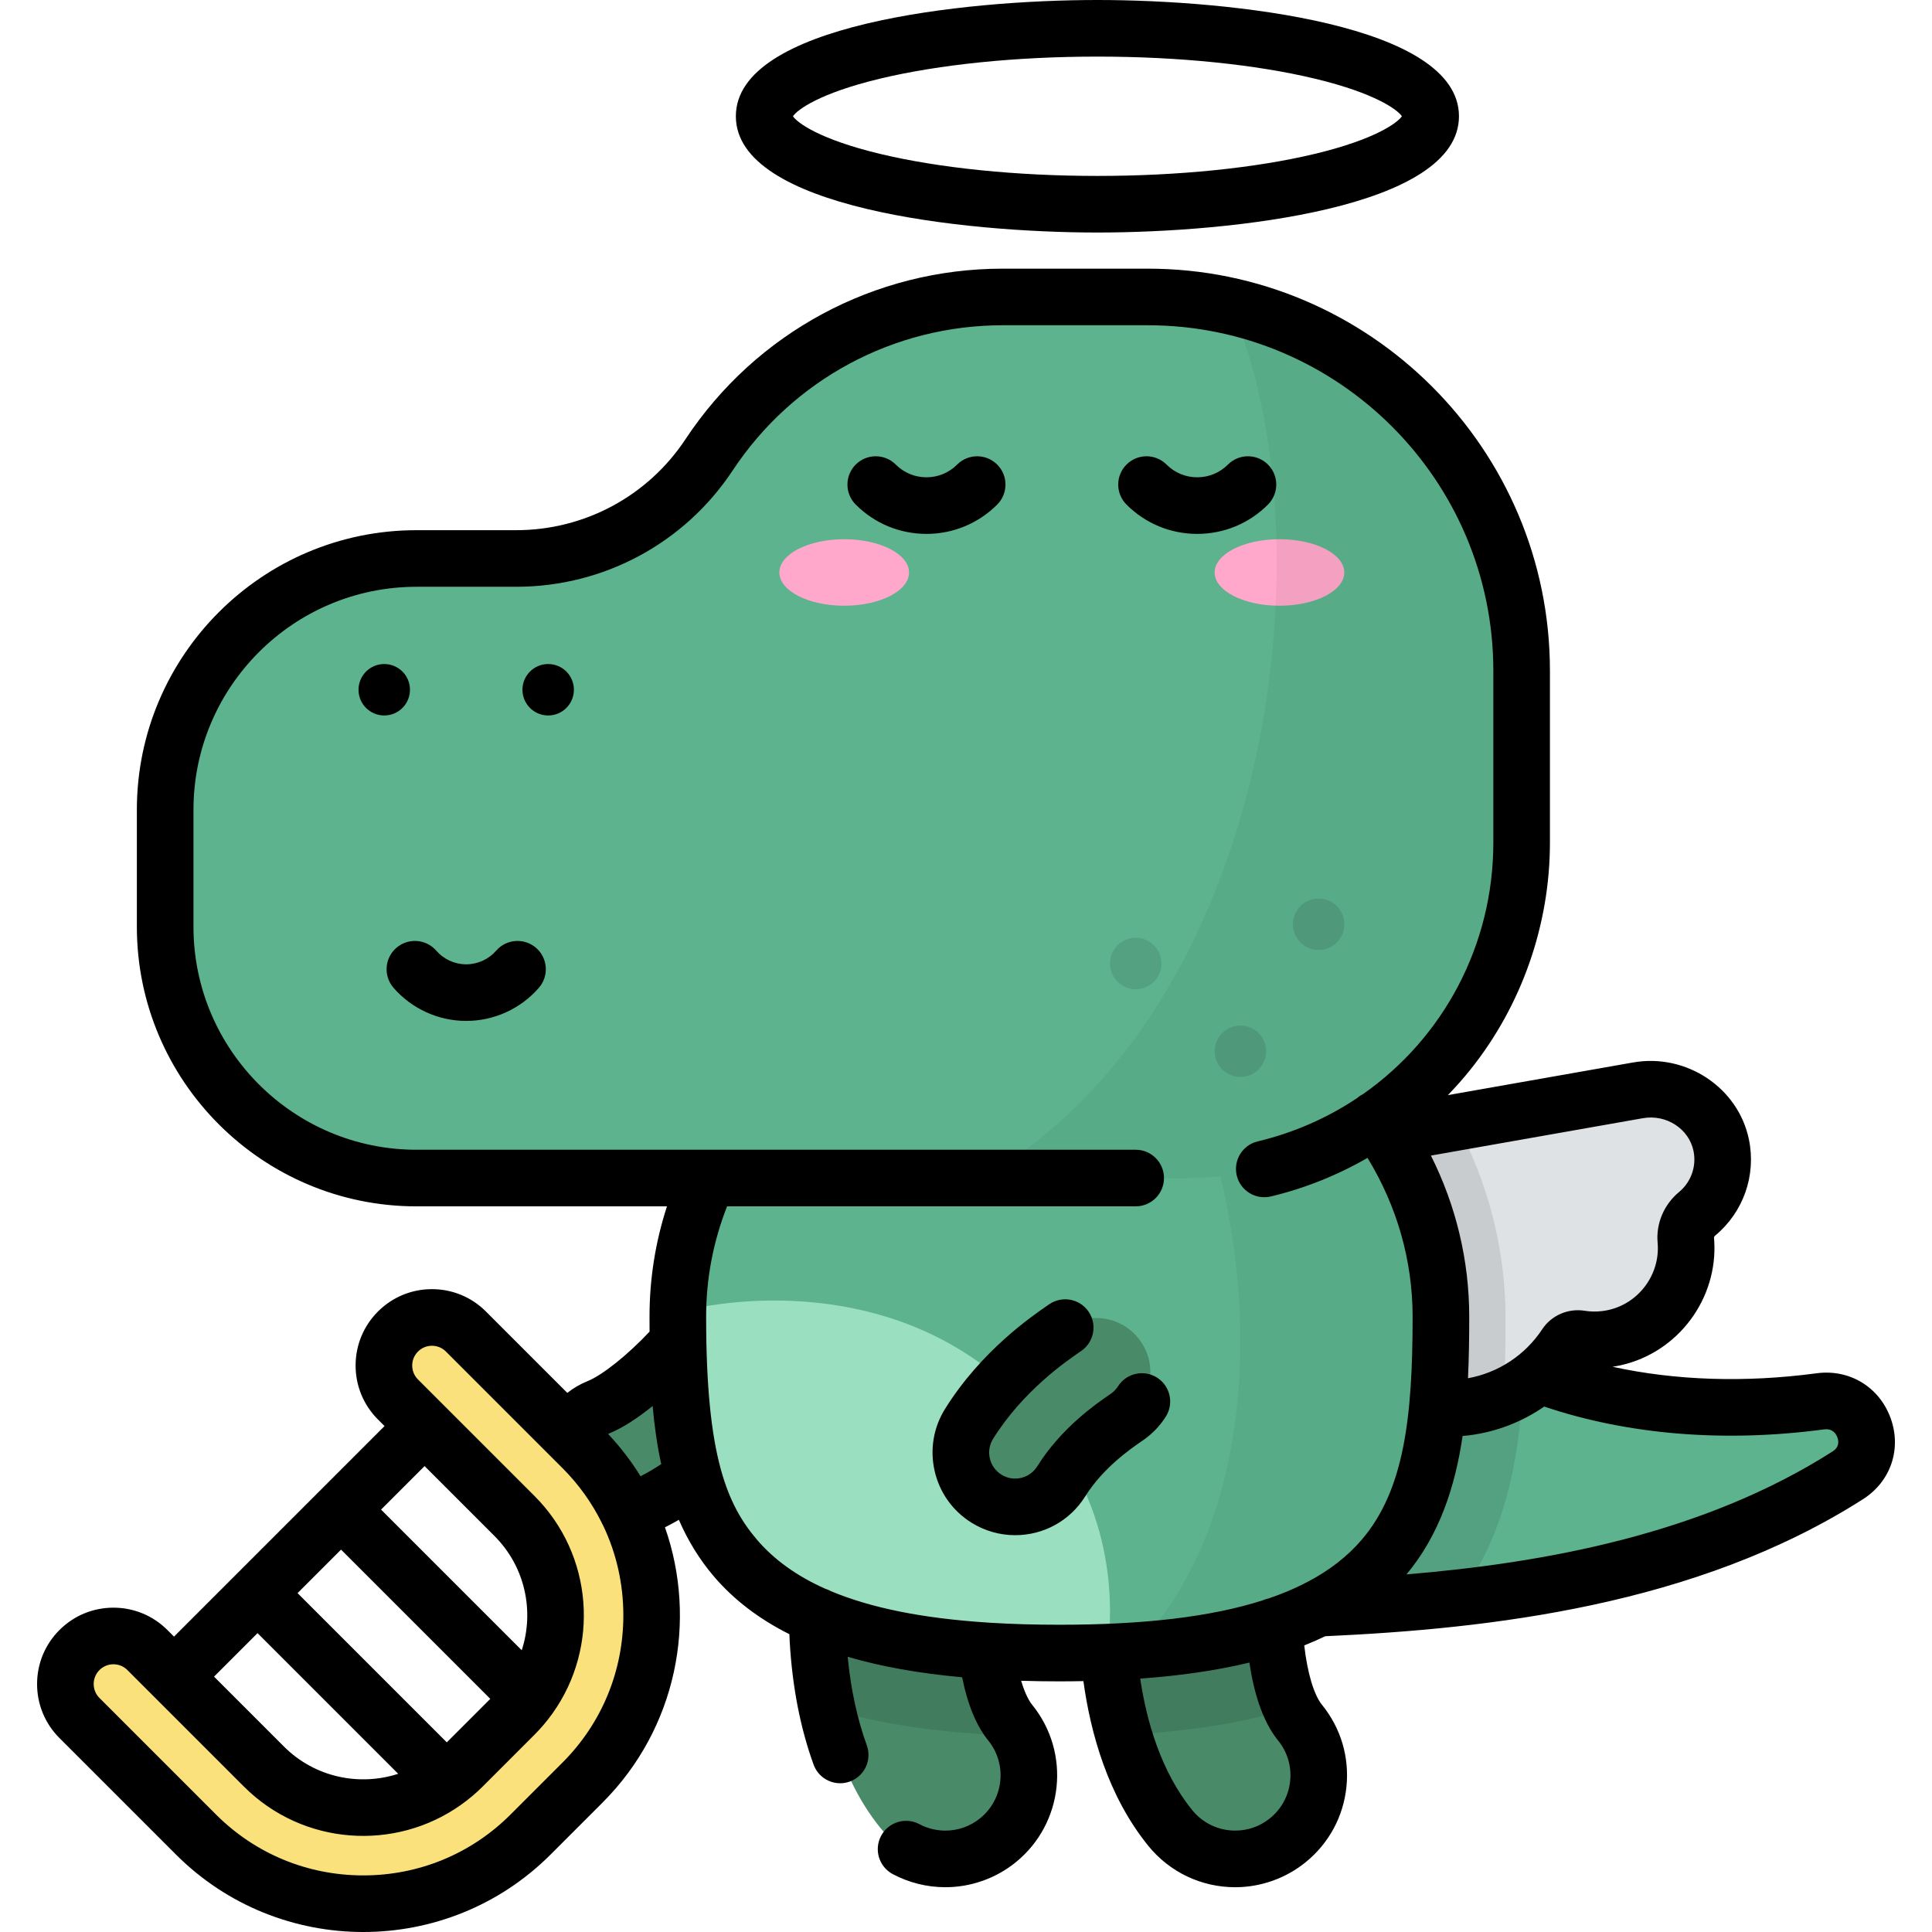 <?xml version="1.0" encoding="iso-8859-1"?>
<!-- Generator: Adobe Illustrator 19.0.0, SVG Export Plug-In . SVG Version: 6.00 Build 0)  -->
<svg version="1.1" id="Capa_1" xmlns="http://www.w3.org/2000/svg" xmlns:xlink="http://www.w3.org/1999/xlink" x="0px" y="0px"
	 viewBox="0 0 512.002 512.002" style="enable-background:new 0 0 512.002 512.002;" xml:space="preserve">
<path style="fill:#498A68;" d="M163.896,400.725c-5.701,0-11.098-3.411-13.358-9.024c-2.969-7.375,0.603-15.76,7.979-18.73
	c6.722-2.707,16.296-11.368,22.278-18.524c5.101-6.1,14.178-6.909,20.278-1.812c6.099,5.1,6.911,14.178,1.812,20.278
	c-2.785,3.331-17.49,20.274-33.617,26.767C167.507,400.389,165.687,400.725,163.896,400.725z"/>
<path style="fill:#5CB38E;" d="M288.613,427.101c67.179,0,144.489,0,201.087-36.134c9.685-6.183,4.084-21.117-7.306-19.596
	c-44.819,5.983-82.468-5.425-103.935-23.906L288.613,427.101z"/>
<path style="opacity:0.1;enable-background:new    ;" d="M403.799,362.71c-0.749,21.454-4.042,42.869-17.267,60.675
	c-32.749,3.716-66.447,3.716-97.92,3.716l89.846-79.637C385.339,353.388,393.89,358.579,403.799,362.71z"/>
<g>
	<path style="fill:#498A68;" d="M327.35,492.631c-6.447,0-12.837-2.801-17.215-8.199c-12.148-14.98-15.704-35.287-16.548-49.685
		c-0.716-12.222,0.184-28.536,3.808-37.431c4.615-11.328,17.537-16.767,28.867-12.155c11.063,4.507,16.512,16.939,12.462,28.07
		c-2.057,8.186-1.989,33.68,5.815,43.303c7.704,9.5,6.248,23.447-3.253,31.151C337.184,491.011,332.251,492.63,327.35,492.631z
		 M338.424,414.006c-0.002,0.007-0.005,0.013-0.008,0.021C338.419,414.019,338.422,414.012,338.424,414.006z"/>
	<path style="fill:#498A68;" d="M250.54,492.631c-6.447,0-12.837-2.801-17.215-8.199c-12.148-14.98-15.704-35.287-16.546-49.685
		c-0.716-12.223,0.184-28.538,3.809-37.434c4.618-11.327,17.544-16.764,28.868-12.152c11.062,4.508,16.509,16.94,12.459,28.07
		c-2.057,8.186-1.99,33.678,5.815,43.302c7.704,9.5,6.248,23.447-3.253,31.151C260.374,491.011,255.441,492.63,250.54,492.631z
		 M261.615,414.006c-0.003,0.008-0.007,0.015-0.009,0.023C261.609,414.021,261.612,414.013,261.615,414.006z"/>
</g>
<path style="fill:#DEE2E5;" d="M456.15,303.53c-2.043-10.007-11.998-16.355-22.056-14.582l-56.854,10.025
	c-21.211,3.74-35.075,24.667-29.795,45.933c4.53,18.245,22.324,30.403,40.972,28.026c11.354-1.447,20.768-7.771,26.542-16.524
	c0.832-1.261,2.319-1.874,3.811-1.636c2.943,0.47,6.028,0.404,9.135-0.291c11.594-2.594,19.727-13.529,18.891-25.38
	c-0.01-0.146-0.022-0.292-0.035-0.437c-0.239-2.695,0.917-5.267,2.999-6.994C454.88,317.421,457.586,310.564,456.15,303.53z"/>
<path style="opacity:0.1;enable-background:new    ;" d="M347.443,344.907c4.53,18.245,22.324,30.403,40.972,28.026
	c3.552-0.453,6.914-1.383,10.034-2.715c0.447-6.902,0.547-13.847,0.547-20.717c0-18.705-4.754-36.385-13.178-52.039l-8.58,1.513
	C356.027,302.713,342.163,323.641,347.443,344.907z"/>
<path style="opacity:0.1;enable-background:new    ;" d="M267.728,456.534c-7.804-9.624-7.871-35.116-5.815-43.302
	c4.05-11.13-1.397-23.561-12.459-28.07c-11.324-4.612-24.25,0.825-28.868,12.152c-3.625,8.896-4.524,25.211-3.809,37.434
	c0.313,5.353,1.004,11.523,2.369,17.931c14.154,4.328,31.01,6.752,50.908,7.377C269.402,458.833,268.634,457.65,267.728,456.534z"/>
<path style="opacity:0.1;enable-background:new    ;" d="M338.724,413.229c4.05-11.131-1.399-23.563-12.462-28.07
	c-11.33-4.612-24.251,0.827-28.867,12.155c-3.624,8.896-4.523,25.21-3.808,37.431c0.428,7.314,1.565,16.153,4.164,25.044
	c17.11-0.9,31.846-3.232,44.444-7.068C336.752,441.385,336.899,420.495,338.724,413.229z"/>
<path style="fill:#5CB38E;" d="M179.631,348.96c0,51.704,7.023,89.117,101.115,89.117S381.86,400.664,381.86,348.96
	s-45.27-93.619-101.115-93.619S179.631,297.256,179.631,348.96z"/>
<path style="fill:#9BDFC1;" d="M179.631,348.96c0-0.412,0.011-0.822,0.017-1.232c21.06-5.405,62.834-6.977,91.905,23.917
	c21.184,22.512,24.249,46.806,21.977,66.182c-4.072,0.165-8.329,0.25-12.784,0.25C186.654,438.076,179.631,400.664,179.631,348.96z"
	/>
<path style="opacity:0.05;enable-background:new    ;" d="M299.941,257.034c46.663,8.304,81.919,46.3,81.919,91.926
	c0,47.875-6.033,83.493-81.623,88.506C342.205,394.866,334.088,306.909,299.941,257.034z"/>
<path style="fill:#5CB38E;" d="M187.932,120.513L187.932,120.513c17.266-26.111,46.481-41.816,77.786-41.816h38.479
	c54.707,0,99.056,44.348,99.056,99.056v45.542c0,49.099-39.802,88.902-88.902,88.902H110.37c-36.781,0-66.599-29.817-66.599-66.598
	v-30.995c0-36.781,29.817-66.599,66.599-66.599h26.424C157.374,148.004,176.581,137.679,187.932,120.513z"/>
<g style="opacity:0.1;">
	<circle cx="349.446" cy="244.942" r="6.817"/>
	<circle cx="300.976" cy="255.342" r="6.817"/>
	<circle cx="328.716" cy="278.592" r="6.817"/>
</g>
<g>
	<ellipse style="fill:#FFA8CB;" cx="339.076" cy="151.711" rx="17.18" ry="8.815"/>
	<ellipse style="fill:#FFA8CB;" cx="223.725" cy="151.711" rx="17.18" ry="8.815"/>
</g>
<path style="opacity:0.05;enable-background:new    ;" d="M326.203,81.154c44.115,10.008,77.05,49.455,77.05,96.599v45.542
	c0,49.098-39.802,88.902-88.902,88.902h-53.945C338.969,266.484,352.286,140.831,326.203,81.154z"/>
<path style="fill:#498A68;" d="M269.018,399.342c-2.603,0-5.237-0.706-7.608-2.186c-6.745-4.21-8.8-13.09-4.591-19.834
	c8.726-13.98,21.075-22.469,25.134-25.259l0.337-0.233c6.547-4.515,15.509-2.87,20.024,3.673c4.515,6.545,2.87,15.509-3.673,20.024
	l-0.378,0.261c-3.136,2.156-11.468,7.883-17.019,16.777C278.515,396.94,273.821,399.342,269.018,399.342z"/>
<path style="fill:#FAE17C;" d="M154.359,472.419l-13.75,13.75c-24.446,24.446-64.224,24.446-88.671,0l-30.88-30.88
	c-4.973-4.973-4.973-13.036,0-18.009c4.973-4.973,13.036-4.973,18.009,0l30.88,30.88c14.516,14.516,38.135,14.516,52.651,0
	l13.75-13.75c14.516-14.516,14.516-38.135,0-52.652l-30.88-30.88c-4.973-4.973-4.973-13.036,0-18.009
	c4.973-4.973,13.036-4.973,18.009,0l30.88,30.88C178.806,408.194,178.806,447.973,154.359,472.419z"/>
<path d="M501.022,375.783c-3.015-8.25-10.904-13.019-19.62-11.847c-18.979,2.531-37.358,1.918-54.066-1.728
	c0.737-0.112,1.472-0.243,2.205-0.406c15.197-3.4,25.831-17.685,24.732-33.252l-0.044-0.548c-0.022-0.256,0.237-0.492,0.317-0.559
	c7.459-6.189,10.889-15.926,8.951-25.413c-2.813-13.774-16.589-22.949-30.708-20.466l-49.08,8.654
	c2.086-2.157,4.085-4.404,5.966-6.757c13.591-16.994,21.075-38.361,21.075-60.165v-45.542c0-58.755-47.8-106.557-106.556-106.557
	h-38.479c-33.916,0-65.333,16.89-84.041,45.181c-9.99,15.107-26.768,24.127-44.881,24.127h-26.424
	c-40.857,0-74.099,33.24-74.099,74.099v30.995c0,40.857,33.24,74.099,74.099,74.099h66.385c-3.068,9.441-4.625,19.241-4.625,29.264
	c0,1.309,0.005,2.621,0.014,3.933c-5.697,6.081-12.453,11.52-16.429,13.12c-1.95,0.785-3.752,1.837-5.37,3.113l-21.562-21.562
	c-3.822-3.821-8.903-5.927-14.309-5.927c-5.405,0-10.486,2.105-14.308,5.927c-3.821,3.822-5.927,8.904-5.927,14.309
	c0,5.405,2.105,10.486,5.927,14.307l1.744,1.744l-55.796,55.796l-1.743-1.743c-3.821-3.822-8.903-5.928-14.308-5.928
	s-10.487,2.105-14.308,5.927c-3.822,3.821-5.928,8.902-5.928,14.308c0,5.405,2.106,10.486,5.927,14.309l30.88,30.88
	c13.685,13.684,31.662,20.527,49.639,20.527s35.953-6.843,49.639-20.527l13.75-13.75c19.698-19.698,25.217-48.286,16.563-72.97
	c1.215-0.608,2.442-1.27,3.679-1.989c2.337,5.371,5.367,10.419,9.296,15.016c5.258,6.151,11.88,11.23,19.994,15.294
	c0.03,0.709,0.056,1.427,0.096,2.11c0.696,11.897,2.822,22.815,6.319,32.452c1.106,3.049,3.984,4.943,7.051,4.943
	c0.849,0,1.713-0.146,2.558-0.452c3.893-1.413,5.904-5.715,4.491-9.608c-2.539-6.997-4.231-14.875-5.065-23.458
	c8.815,2.594,18.893,4.394,30.333,5.434c1.452,7.244,3.77,12.871,6.925,16.761c5.087,6.273,4.121,15.516-2.151,20.602
	c-2.639,2.14-5.825,3.272-9.213,3.273c-2.402,0-4.787-0.592-6.896-1.713c-3.657-1.943-8.197-0.553-10.143,3.104
	c-1.943,3.657-0.555,8.198,3.104,10.143c4.268,2.268,9.086,3.467,13.938,3.467c6.769-0.003,13.395-2.354,18.657-6.621
	c12.697-10.296,14.651-29.002,4.354-41.701c-0.625-0.77-1.823-2.617-2.931-6.388c3.282,0.1,6.648,0.156,10.122,0.156
	c2.166,0,4.281-0.026,6.372-0.065c1.875,13.628,6.441,30.385,17.192,43.643c5.656,6.976,14.054,10.976,23.043,10.976
	c6.77-0.003,13.395-2.355,18.656-6.62c6.151-4.988,9.992-12.073,10.814-19.949c0.822-7.877-1.472-15.602-6.46-21.752
	c-2.178-2.686-3.884-8.495-4.719-15.759c1.926-0.764,3.777-1.577,5.56-2.435c43.299-1.978,98.215-8.033,142.531-36.326
	C501.081,392.599,504.009,383.957,501.022,375.783z M112.517,388.532l18.529,18.53c8.176,8.175,10.577,19.965,7.219,30.272
	l-37.275-37.275L112.517,388.532z M90.383,410.666l39.551,39.551l-11.526,11.526l-39.551-39.55L90.383,410.666z M68.249,432.8
	l37.276,37.276c-10.308,3.358-22.098,0.957-30.274-7.22l-18.529-18.529L68.249,432.8z M149.055,467.115l-13.75,13.75
	c-10.406,10.408-24.269,16.139-39.031,16.139c-14.764,0-28.625-5.731-39.031-16.139l-30.88-30.88
	c-0.989-0.988-1.534-2.303-1.534-3.701c0-1.397,0.545-2.712,1.534-3.701c0.988-0.988,2.303-1.533,3.701-1.533
	c1.397,0,2.712,0.545,3.7,1.534l30.88,30.88c15.642,15.64,40.073,17.243,57.529,4.831c0.032-0.021,0.062-0.044,0.094-0.065
	c1.975-1.412,3.865-2.994,5.637-4.766l13.75-13.751c1.766-1.766,3.344-3.649,4.752-5.616c0.027-0.04,0.057-0.079,0.083-0.12
	c12.407-17.456,10.803-41.883-4.835-57.521l-23.831-23.832c-0.001-0.001-0.001-0.002-0.002-0.002
	c-0.001-0.001-0.002-0.001-0.002-0.002l-7.046-7.046c-0.988-0.988-1.533-2.303-1.533-3.7c0-1.398,0.545-2.713,1.534-3.702
	c0.988-0.988,2.303-1.533,3.7-1.533c1.398,0,2.713,0.545,3.701,1.534l30.88,30.88c4.283,4.283,7.76,9.158,10.386,14.434
	c0.126,0.292,0.266,0.577,0.426,0.847c3.485,7.319,5.327,15.389,5.327,23.751C165.195,442.846,159.462,456.709,149.055,467.115z
	 M169.752,391.22c-2.438-3.95-5.304-7.707-8.598-11.208c0.057-0.025,0.106-0.062,0.164-0.085c3.709-1.493,7.761-4.189,11.641-7.32
	c0.464,5.239,1.179,10.402,2.274,15.409C173.357,389.248,171.526,390.321,169.752,391.22z M435.396,296.334
	c6.191-1.09,12.204,2.811,13.405,8.696c0.828,4.055-0.64,8.219-3.832,10.868c-4.008,3.325-6.132,8.346-5.682,13.422l0.025,0.308
	c0.578,8.203-5.03,15.741-13.045,17.534c-2.101,0.469-4.225,0.538-6.316,0.204c-4.404-0.701-8.82,1.224-11.254,4.912
	c-4.518,6.85-11.622,11.513-19.665,12.971c0.264-5.419,0.328-10.878,0.328-16.29c0-14.911-3.484-29.424-10.15-42.717
	L435.396,296.334z M341.905,472.004c-0.406,3.891-2.304,7.391-5.343,9.855c-2.638,2.139-5.824,3.271-9.212,3.272
	c-4.443,0-8.595-1.977-11.39-5.423c-8.307-10.245-12.103-23.579-13.793-34.857c10.771-0.777,20.392-2.188,28.939-4.255
	c1.099,7.484,3.301,15.351,7.607,20.661C341.177,464.296,342.311,468.112,341.905,472.004z M346.405,419.279
	c-0.369,0.154-0.724,0.332-1.06,0.54c-2.81,1.402-5.855,2.667-9.157,3.789c-0.56,0.115-1.097,0.289-1.603,0.521
	c-13.651,4.351-31.395,6.448-53.84,6.448c-6.518,0-12.64-0.177-18.381-0.534c-0.267-0.033-0.537-0.052-0.81-0.056
	c-17.032-1.117-30.674-3.845-41.306-8.292c-0.48-0.27-0.989-0.493-1.528-0.653c-7.601-3.39-13.588-7.711-18.114-13.007
	c-3.997-4.677-7.261-10.181-9.577-18.629c-0.01-0.04-0.022-0.08-0.032-0.12c-2.483-9.124-3.866-21.672-3.866-40.326
	c0-10.083,1.868-19.905,5.552-29.264H300.97c4.143,0,7.5-3.357,7.5-7.5c0-4.143-3.357-7.5-7.5-7.5h-190.6
	c-32.587,0-59.098-26.511-59.098-59.098v-30.995c0-32.587,26.511-59.098,59.098-59.098h26.424c23.162,0,44.618-11.534,57.392-30.854
	c15.923-24.078,42.662-38.453,71.529-38.453h38.479c50.483,0,91.556,41.071,91.556,91.557v45.542
	c0,27.271-13.329,51.792-34.527,66.652c-0.357,0.181-0.707,0.384-1.041,0.628c-0.188,0.137-0.365,0.283-0.536,0.434
	c-7.847,5.23-16.708,9.173-26.339,11.47c-4.029,0.961-6.517,5.006-5.557,9.035c0.961,4.029,5.003,6.512,9.035,5.557
	c9.002-2.147,17.637-5.617,25.623-10.222c7.833,12.819,11.949,27.243,11.949,42.112c0,26.737-2.254,45.945-13.475,59.074
	C357.107,412.454,352.306,416.191,346.405,419.279z M485.663,384.646c-34.226,21.851-76.035,29.518-112.924,32.584
	c8.704-10.451,12.885-23.166,14.867-36.69c0.587-0.051,1.175-0.093,1.757-0.167c7.236-0.922,14.028-3.575,19.88-7.617
	c22.18,7.478,47.709,9.575,74.142,6.05c2.292-0.313,3.21,1.201,3.548,2.128C487.326,382.006,487.424,383.522,485.663,384.646z
	 M290.827,61.62c35.588,0,95.816-6.489,95.816-30.81C386.644,6.489,326.416,0,290.827,0s-95.816,6.489-95.816,30.81
	C195.012,55.131,255.24,61.62,290.827,61.62z M233.219,20.843C248.938,17.075,269.397,15,290.827,15
	c21.431,0,41.89,2.075,57.608,5.843c16.193,3.882,21.966,8.304,23.082,9.967c-1.115,1.663-6.887,6.085-23.081,9.967
	c-15.719,3.768-36.178,5.844-57.609,5.844c-21.432,0-41.891-2.075-57.609-5.844c-16.194-3.882-21.966-8.304-23.081-9.967
	C211.253,29.146,217.026,24.725,233.219,20.843z M142.076,251.205c-3.123-2.722-7.86-2.396-10.581,0.728
	c-2.006,2.302-4.901,3.622-7.944,3.622s-5.939-1.32-7.945-3.622c-2.721-3.124-7.46-3.448-10.581-0.728
	c-3.123,2.721-3.449,7.458-0.728,10.581c4.855,5.572,11.873,8.768,19.254,8.768c7.38,0,14.398-3.196,19.253-8.768
	C145.526,258.663,145.199,253.926,142.076,251.205z M108.645,182.791c0-3.765-3.052-6.817-6.817-6.817s-6.817,3.052-6.817,6.817
	s3.052,6.817,6.817,6.817S108.645,186.556,108.645,182.791z M336.026,123.113c-2.93-2.929-7.679-2.929-10.607,0.003
	c-2.174,2.175-5.064,3.372-8.138,3.372c-3.073,0-5.963-1.197-8.137-3.372c-2.929-2.932-7.678-2.931-10.607-0.003
	c-2.93,2.928-2.931,7.677-0.003,10.606c5.007,5.01,11.664,7.769,18.746,7.769c7.083,0,13.74-2.759,18.747-7.769
	C338.956,130.79,338.955,126.041,336.026,123.113z M145.273,175.974c-3.765,0-6.817,3.052-6.817,6.817s3.052,6.817,6.817,6.817
	s6.817-3.052,6.817-6.817C152.09,179.026,149.038,175.974,145.273,175.974z M306.64,365.089c-3.493-2.225-8.13-1.195-10.354,2.3
	c-0.493,0.774-1.132,1.436-1.901,1.967l-0.368,0.253c-3.488,2.398-12.756,8.768-19.133,18.987c-1.269,2.032-3.461,3.246-5.863,3.246
	c-1.281,0-2.539-0.362-3.637-1.048c-1.563-0.976-2.652-2.501-3.067-4.296c-0.415-1.794-0.107-3.643,0.868-5.204
	c7.898-12.654,19.279-20.478,23.03-23.057l0.337-0.232c3.409-2.353,4.267-7.024,1.915-10.433c-2.353-3.409-7.022-4.267-10.433-1.915
	l-0.327,0.227c-4.377,3.008-17.695,12.164-27.247,27.467c-3.097,4.962-4.076,10.832-2.758,16.53
	c1.319,5.697,4.777,10.541,9.739,13.639c3.484,2.173,7.488,3.322,11.579,3.322c7.613,0,14.561-3.853,18.588-10.305
	c4.724-7.568,12.121-12.653,14.916-14.575l0.377-0.259c2.43-1.676,4.462-3.782,6.039-6.26
	C311.163,371.949,310.134,367.313,306.64,365.089z M253.659,123.116c-2.174,2.175-5.064,3.372-8.137,3.372
	c-3.074,0-5.964-1.197-8.138-3.372c-2.929-2.932-7.678-2.931-10.606-0.003c-2.93,2.928-2.931,7.677-0.003,10.606
	c5.007,5.01,11.664,7.769,18.747,7.769c7.082,0,13.739-2.759,18.746-7.769c2.928-2.93,2.927-7.679-0.003-10.606
	C261.337,120.185,256.588,120.185,253.659,123.116z"/>
<g>
</g>
<g>
</g>
<g>
</g>
<g>
</g>
<g>
</g>
<g>
</g>
<g>
</g>
<g>
</g>
<g>
</g>
<g>
</g>
<g>
</g>
<g>
</g>
<g>
</g>
<g>
</g>
<g>
</g>
</svg>
